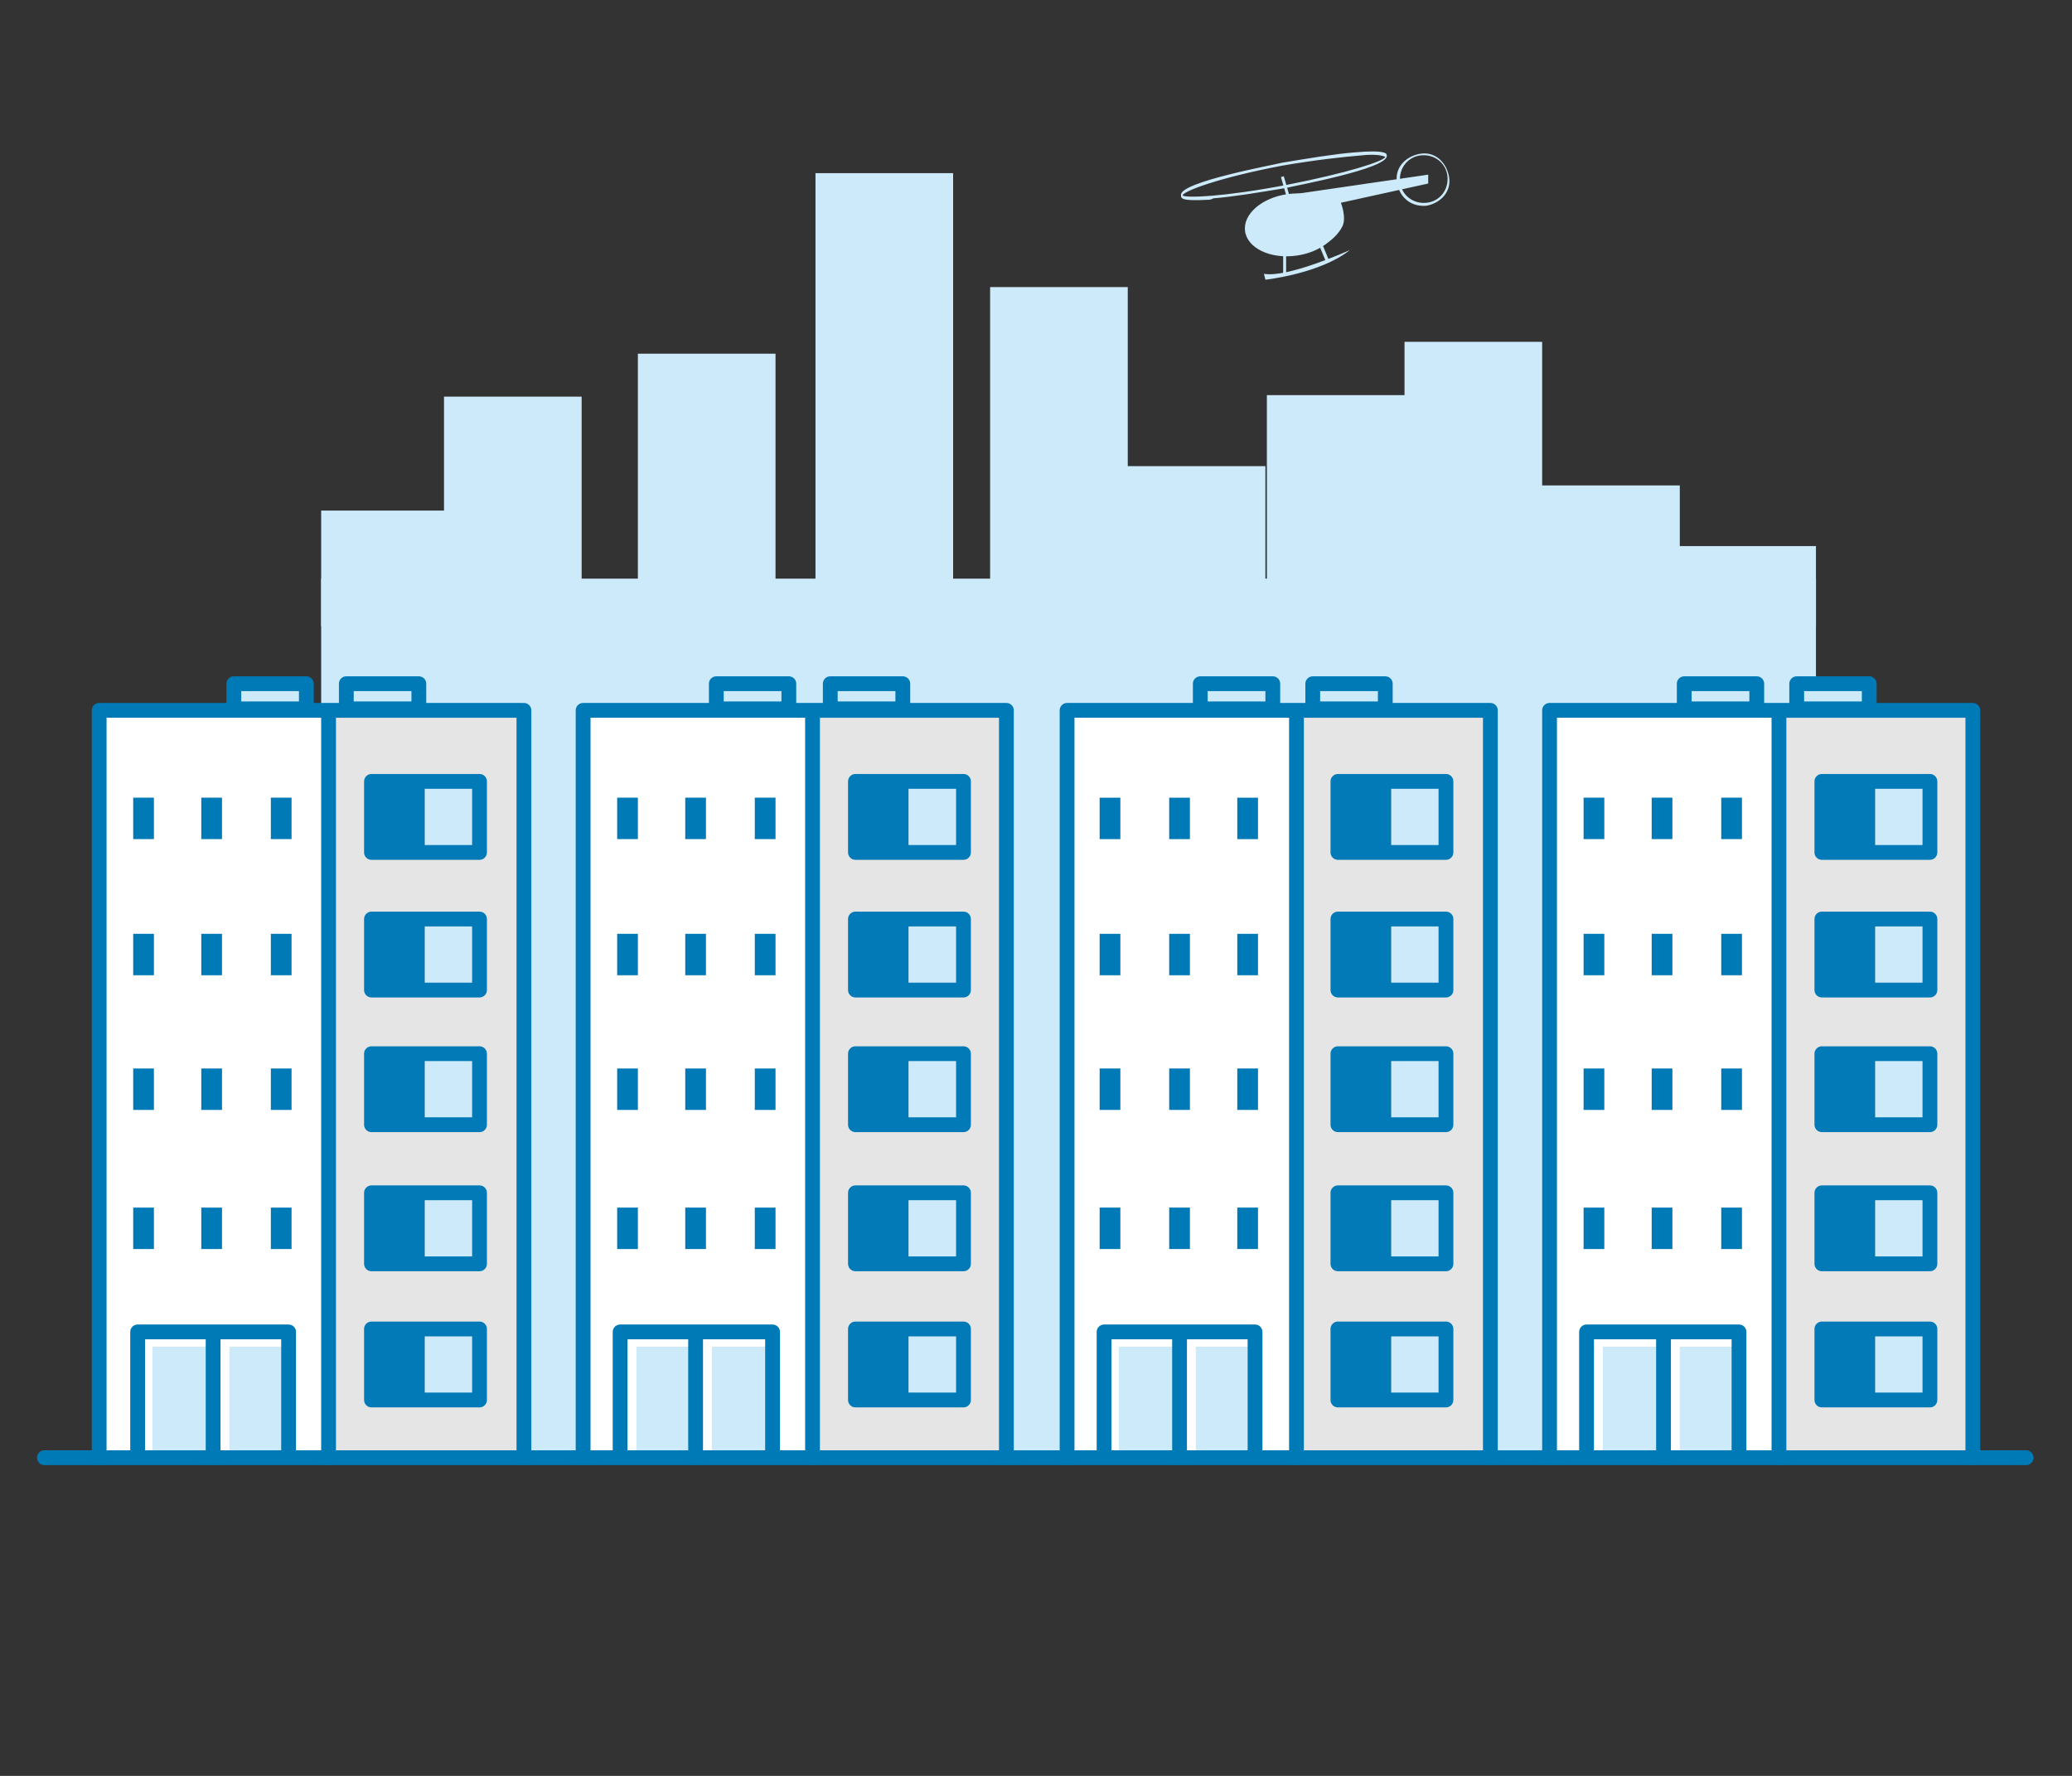 <svg version="1" xmlns="http://www.w3.org/2000/svg" width="140" height="120"><rect width="100%" height="100%" fill="#333333" stroke="none"/><g fill="#CCEAF9"><path d="M21.7 39.1h101v59.4h-101z"/><path d="M21.7 34.5h10.7v7.8H21.7zm33.4-22.8h9.3v30.7h-9.3zm-12 12.2h9.3v18.5h-9.3z"/><path d="M30 26.8h9.3v15.6H30zm36.9-7.4h9.3v23h-9.3zm9.3 12.1h9.3v10.9h-9.3zm9.4-4.8h9.3v15.7h-9.3zm9.3-3.6h9.3v19.3h-9.3zm9.3 9.7h9.3v9.6h-9.3z"/><path d="M113.4 36.9h9.3v5.4h-9.3z"/></g><ellipse transform="rotate(-7.607 87.26 15.221)" fill="#CCEAF9" cx="87.3" cy="15.2" rx="3.2" ry="2.1"/><path fill="#CCEAF9" d="M86.9 13.2l9.6-1.4v.6l-5.9 1.3s.4 1 .1 1.6c-.5 1-1.7 1.5-1.7 1.5l-2.1-3.6zm4.3 3.7s-4.2 1.9-5.8 1.6l.1.4s3.7-.4 5.7-2z"/><path fill="#CCEAF9" d="M86.7 17h.2v1.6h-.2zm2.9.7l-.5-1.2.2-.1.5 1.2zm6.8-3.8c-1 .1-1.8-.5-2-1.5s.5-1.8 1.5-2 1.8.5 2 1.5c.2 1-.5 1.8-1.5 2zm-.4-3.4c-.9.1-1.5.9-1.4 1.8.1.9.9 1.5 1.8 1.4s1.5-.9 1.4-1.8-.9-1.5-1.8-1.4zm-14.4 3c-1.8.1-1.8-.1-1.8-.3-.2-.9 6.5-2.1 6.8-2.2 1.8-.3 3.6-.6 4.9-.7 2.2-.2 2.2.1 2.2.2.2.9-6.5 2.1-6.8 2.2-1.8.3-3.6.6-4.9.7-.2.1-.3.1-.4.1zm10.4-3c-1.2.1-3.1.3-5.4.7-4.2.8-6.6 1.7-6.7 2 .2.2 2.8.1 7-.7 4.1-.8 6.6-1.6 6.7-1.9-.2-.1-.7-.2-1.6-.1z"/><path fill="#CCEAF9" d="M86.55 11.966l.193-.056.53 1.825-.193.056z"/><path fill="#E5E5E5" d="M87.5 47.9h13.2v50.5H87.5z"/><path fill="#027AB7" d="M90.4 80.6H94v4.8h-3.6z"/><path fill="#CCEAF9" d="M94.1 80.6h3.6v4.8h-3.6z"/><path fill="none" stroke="#027AB7" stroke-linecap="round" stroke-linejoin="round" stroke-miterlimit="10" d="M90.4 80.6h7.3v4.8h-7.3z"/><path fill="#027AB7" d="M90.4 89.8H94v4.8h-3.6z"/><path fill="#CCEAF9" d="M94.1 89.8h3.6v4.8h-3.6z"/><path fill="none" stroke="#027AB7" stroke-linecap="round" stroke-linejoin="round" stroke-miterlimit="10" d="M90.4 89.8h7.3v4.8h-7.3z"/><path fill="#FFF" d="M71.8 47.7h15.5v50.5H71.8z"/><path fill="#CCEAF9" d="M75.6 91h4.2v7.5h-4.2zm5.2 0h4.1v7.5h-4.1z"/><path fill="none" stroke="#007AB7" stroke-linecap="round" stroke-linejoin="round" stroke-miterlimit="10" d="M84.8 98.4V90H74.6v8.4m5.1-8.3v8.4M72.1 48v50.5m15.5-50.4v50.4M100.7 48v50.5M72.1 48h28.6"/><path d="M88.7 46.2h4.9v1.7h-4.9zm-7.6 0H86v1.7h-4.9z" fill="#CCEAF9" stroke="#007AB7" stroke-linecap="round" stroke-linejoin="round" stroke-miterlimit="10"/><path d="M74.3 81.6h1.4v2.8h-1.4zm9.3 0H85v2.8h-1.4zm-4.6 0h1.4v2.8H79z" fill="#007AB7"/><path fill="#027AB7" d="M90.4 71.2H94V76h-3.6z"/><path fill="#CCEAF9" d="M94.1 71.2h3.6V76h-3.6z"/><path fill="none" stroke="#027AB7" stroke-linecap="round" stroke-linejoin="round" stroke-miterlimit="10" d="M90.4 71.2h7.3V76h-7.3z"/><path d="M74.3 72.2h1.4V75h-1.4zm9.3 0H85V75h-1.4zm-4.6 0h1.4V75H79z" fill="#007AB7"/><path fill="#027AB7" d="M90.4 62.1H94v4.8h-3.6z"/><path fill="#CCEAF9" d="M94.1 62.1h3.6v4.8h-3.6z"/><path fill="none" stroke="#027AB7" stroke-linecap="round" stroke-linejoin="round" stroke-miterlimit="10" d="M90.4 62.1h7.3v4.8h-7.3z"/><path d="M74.3 63.1h1.4v2.8h-1.4zm9.3 0H85v2.8h-1.4zm-4.6 0h1.4v2.8H79z" fill="#007AB7"/><path fill="#027AB7" d="M90.4 52.8H94v4.8h-3.6z"/><path fill="#CCEAF9" d="M94.1 52.8h3.6v4.8h-3.6z"/><path fill="none" stroke="#027AB7" stroke-linecap="round" stroke-linejoin="round" stroke-miterlimit="10" d="M90.4 52.8h7.3v4.8h-7.3z"/><path d="M74.3 53.9h1.4v2.8h-1.4zm9.3 0H85v2.8h-1.4zm-4.6 0h1.4v2.8H79z" fill="#007AB7"/><path fill="#E5E5E5" d="M120.1 47.9h13.2v50.5h-13.2z"/><path fill="#027AB7" d="M123.1 80.6h3.6v4.8h-3.6z"/><path fill="#CCEAF9" d="M126.8 80.6h3.6v4.8h-3.6z"/><path fill="none" stroke="#027AB7" stroke-linecap="round" stroke-linejoin="round" stroke-miterlimit="10" d="M123.1 80.6h7.3v4.8h-7.3z"/><path fill="#027AB7" d="M123.1 89.8h3.6v4.8h-3.6z"/><path fill="#CCEAF9" d="M126.8 89.8h3.6v4.8h-3.6z"/><path fill="none" stroke="#027AB7" stroke-linecap="round" stroke-linejoin="round" stroke-miterlimit="10" d="M123.1 89.8h7.3v4.8h-7.3z"/><path fill="#FFF" d="M104.5 47.7H120v50.5h-15.5z"/><path fill="#CCEAF9" d="M108.3 91h4.2v7.5h-4.2zm5.2 0h4.1v7.5h-4.1z"/><path fill="none" stroke="#007AB7" stroke-linecap="round" stroke-linejoin="round" stroke-miterlimit="10" d="M117.5 98.4V90h-10.3v8.4m5.2-8.3v8.4M104.7 48v50.5m15.5-50.4v50.4M133.3 48v50.5M104.7 48h28.6"/><path d="M121.4 46.2h4.9v1.7h-4.9zm-7.6 0h4.9v1.7h-4.9z" fill="#CCEAF9" stroke="#007AB7" stroke-linecap="round" stroke-linejoin="round" stroke-miterlimit="10"/><path d="M107 81.6h1.4v2.8H107zm9.3 0h1.4v2.8h-1.4zm-4.7 0h1.4v2.8h-1.4z" fill="#007AB7"/><path fill="#027AB7" d="M123.1 71.2h3.6V76h-3.6z"/><path fill="#CCEAF9" d="M126.8 71.2h3.6V76h-3.6z"/><path fill="none" stroke="#027AB7" stroke-linecap="round" stroke-linejoin="round" stroke-miterlimit="10" d="M123.1 71.2h7.3V76h-7.3z"/><path d="M107 72.2h1.4V75H107zm9.3 0h1.4V75h-1.4zm-4.7 0h1.4V75h-1.4z" fill="#007AB7"/><path fill="#027AB7" d="M123.1 62.1h3.6v4.8h-3.6z"/><path fill="#CCEAF9" d="M126.8 62.1h3.6v4.8h-3.6z"/><path fill="none" stroke="#027AB7" stroke-linecap="round" stroke-linejoin="round" stroke-miterlimit="10" d="M123.1 62.1h7.3v4.8h-7.3z"/><path d="M107 63.1h1.4v2.8H107zm9.3 0h1.4v2.8h-1.4zm-4.7 0h1.4v2.8h-1.4z" fill="#007AB7"/><path fill="#027AB7" d="M123.1 52.8h3.6v4.8h-3.6z"/><path fill="#CCEAF9" d="M126.8 52.8h3.6v4.8h-3.6z"/><path fill="none" stroke="#027AB7" stroke-linecap="round" stroke-linejoin="round" stroke-miterlimit="10" d="M123.1 52.8h7.3v4.8h-7.3z"/><path d="M107 53.9h1.4v2.8H107zm9.3 0h1.4v2.8h-1.4zm-4.7 0h1.4v2.8h-1.4z" fill="#007AB7"/><path fill="#E5E5E5" d="M54.8 47.9H68v50.5H54.8z"/><path fill="#027AB7" d="M57.8 80.6h3.6v4.8h-3.6z"/><path fill="#CCEAF9" d="M61.4 80.6H65v4.8h-3.6z"/><path fill="none" stroke="#027AB7" stroke-linecap="round" stroke-linejoin="round" stroke-miterlimit="10" d="M57.8 80.6h7.3v4.8h-7.3z"/><path fill="#027AB7" d="M57.8 89.8h3.6v4.8h-3.6z"/><path fill="#CCEAF9" d="M61.4 89.8H65v4.8h-3.6z"/><path fill="none" stroke="#027AB7" stroke-linecap="round" stroke-linejoin="round" stroke-miterlimit="10" d="M57.8 89.8h7.3v4.8h-7.3z"/><path fill="#FFF" d="M39.2 47.7h15.5v50.5H39.2z"/><path fill="#CCEAF9" d="M43 91h4.2v7.5H43zm5.1 0h4.1v7.5h-4.1z"/><path fill="none" stroke="#007AB7" stroke-linecap="round" stroke-linejoin="round" stroke-miterlimit="10" d="M52.2 98.4V90H41.9v8.4m5.1-8.3v8.4M39.4 48v50.5m15.5-50.4v50.4M68 48v50.5M39.4 48H68"/><path d="M56.1 46.2H61v1.7h-4.9zm-7.7 0h4.9v1.7h-4.9z" fill="#CCEAF9" stroke="#007AB7" stroke-linecap="round" stroke-linejoin="round" stroke-miterlimit="10"/><path d="M41.7 81.6h1.4v2.8h-1.4zm9.3 0h1.4v2.8H51zm-4.7 0h1.4v2.8h-1.4z" fill="#007AB7"/><path fill="#027AB7" d="M57.8 71.2h3.6V76h-3.6z"/><path fill="#CCEAF9" d="M61.4 71.2H65V76h-3.6z"/><path fill="none" stroke="#027AB7" stroke-linecap="round" stroke-linejoin="round" stroke-miterlimit="10" d="M57.8 71.2h7.3V76h-7.3z"/><path d="M41.7 72.2h1.4V75h-1.4zm9.3 0h1.4V75H51zm-4.7 0h1.4V75h-1.4z" fill="#007AB7"/><path fill="#027AB7" d="M57.8 62.1h3.6v4.8h-3.6z"/><path fill="#CCEAF9" d="M61.4 62.1H65v4.8h-3.6z"/><path fill="none" stroke="#027AB7" stroke-linecap="round" stroke-linejoin="round" stroke-miterlimit="10" d="M57.8 62.1h7.3v4.8h-7.3z"/><path d="M41.7 63.1h1.4v2.8h-1.4zm9.3 0h1.4v2.8H51zm-4.7 0h1.4v2.8h-1.4z" fill="#007AB7"/><path fill="#027AB7" d="M57.8 52.8h3.6v4.8h-3.6z"/><path fill="#CCEAF9" d="M61.4 52.8H65v4.8h-3.6z"/><path fill="none" stroke="#027AB7" stroke-linecap="round" stroke-linejoin="round" stroke-miterlimit="10" d="M57.8 52.8h7.3v4.8h-7.3z"/><path d="M41.7 53.9h1.4v2.8h-1.4zm9.3 0h1.4v2.8H51zm-4.7 0h1.4v2.8h-1.4z" fill="#007AB7"/><g><path fill="#E5E5E5" d="M22.2 47.9h13.2v50.5H22.2z"/><path fill="#027AB7" d="M25.1 80.6h3.6v4.8h-3.6z"/><path fill="#CCEAF9" d="M28.8 80.6h3.6v4.8h-3.6z"/><path fill="none" stroke="#027AB7" stroke-linecap="round" stroke-linejoin="round" stroke-miterlimit="10" d="M25.1 80.6h7.3v4.8h-7.3z"/><path fill="#027AB7" d="M25.1 89.8h3.6v4.8h-3.6z"/><path fill="#CCEAF9" d="M28.8 89.8h3.6v4.8h-3.6z"/><path fill="none" stroke="#027AB7" stroke-linecap="round" stroke-linejoin="round" stroke-miterlimit="10" d="M25.1 89.8h7.3v4.8h-7.3z"/><path fill="#FFF" d="M6.5 47.7H22v50.5H6.5z"/><path fill="#CCEAF9" d="M10.3 91h4.2v7.5h-4.2zm5.2 0h4.1v7.5h-4.1z"/><path fill="none" stroke="#007AB7" stroke-linecap="round" stroke-linejoin="round" stroke-miterlimit="10" d="M19.5 98.4V90H9.3v8.4m5.1-8.3v8.4M6.7 48v50.5m15.5-50.4v50.4M35.4 48v50.5M6.8 48h28.5"/><path d="M23.4 46.2h4.9v1.7h-4.9zm-7.6 0h4.9v1.7h-4.9z" fill="#CCEAF9" stroke="#007AB7" stroke-linecap="round" stroke-linejoin="round" stroke-miterlimit="10"/><path d="M9 81.6h1.4v2.8H9zm9.3 0h1.4v2.8h-1.4zm-4.7 0H15v2.8h-1.4z" fill="#007AB7"/><path fill="#027AB7" d="M25.1 71.2h3.6V76h-3.6z"/><path fill="#CCEAF9" d="M28.8 71.2h3.6V76h-3.6z"/><path fill="none" stroke="#027AB7" stroke-linecap="round" stroke-linejoin="round" stroke-miterlimit="10" d="M25.1 71.2h7.3V76h-7.3z"/><path d="M9 72.2h1.4V75H9zm9.3 0h1.4V75h-1.4zm-4.7 0H15V75h-1.4z" fill="#007AB7"/><path fill="#027AB7" d="M25.1 62.1h3.6v4.8h-3.6z"/><path fill="#CCEAF9" d="M28.8 62.1h3.6v4.8h-3.6z"/><path fill="none" stroke="#027AB7" stroke-linecap="round" stroke-linejoin="round" stroke-miterlimit="10" d="M25.1 62.1h7.3v4.8h-7.3z"/><path d="M9 63.1h1.4v2.8H9zm9.3 0h1.4v2.8h-1.4zm-4.7 0H15v2.8h-1.4z" fill="#007AB7"/><path fill="#027AB7" d="M25.1 52.8h3.6v4.8h-3.6z"/><path fill="#CCEAF9" d="M28.8 52.8h3.6v4.8h-3.6z"/><path fill="none" stroke="#027AB7" stroke-linecap="round" stroke-linejoin="round" stroke-miterlimit="10" d="M25.1 52.8h7.3v4.8h-7.3z"/><path d="M9 53.9h1.4v2.8H9zm9.3 0h1.4v2.8h-1.4zm-4.7 0H15v2.8h-1.4z" fill="#007AB7"/></g><path fill="none" stroke="#007AB7" stroke-linecap="round" stroke-linejoin="round" stroke-miterlimit="10" d="M3 98.5h133.9"/></svg>